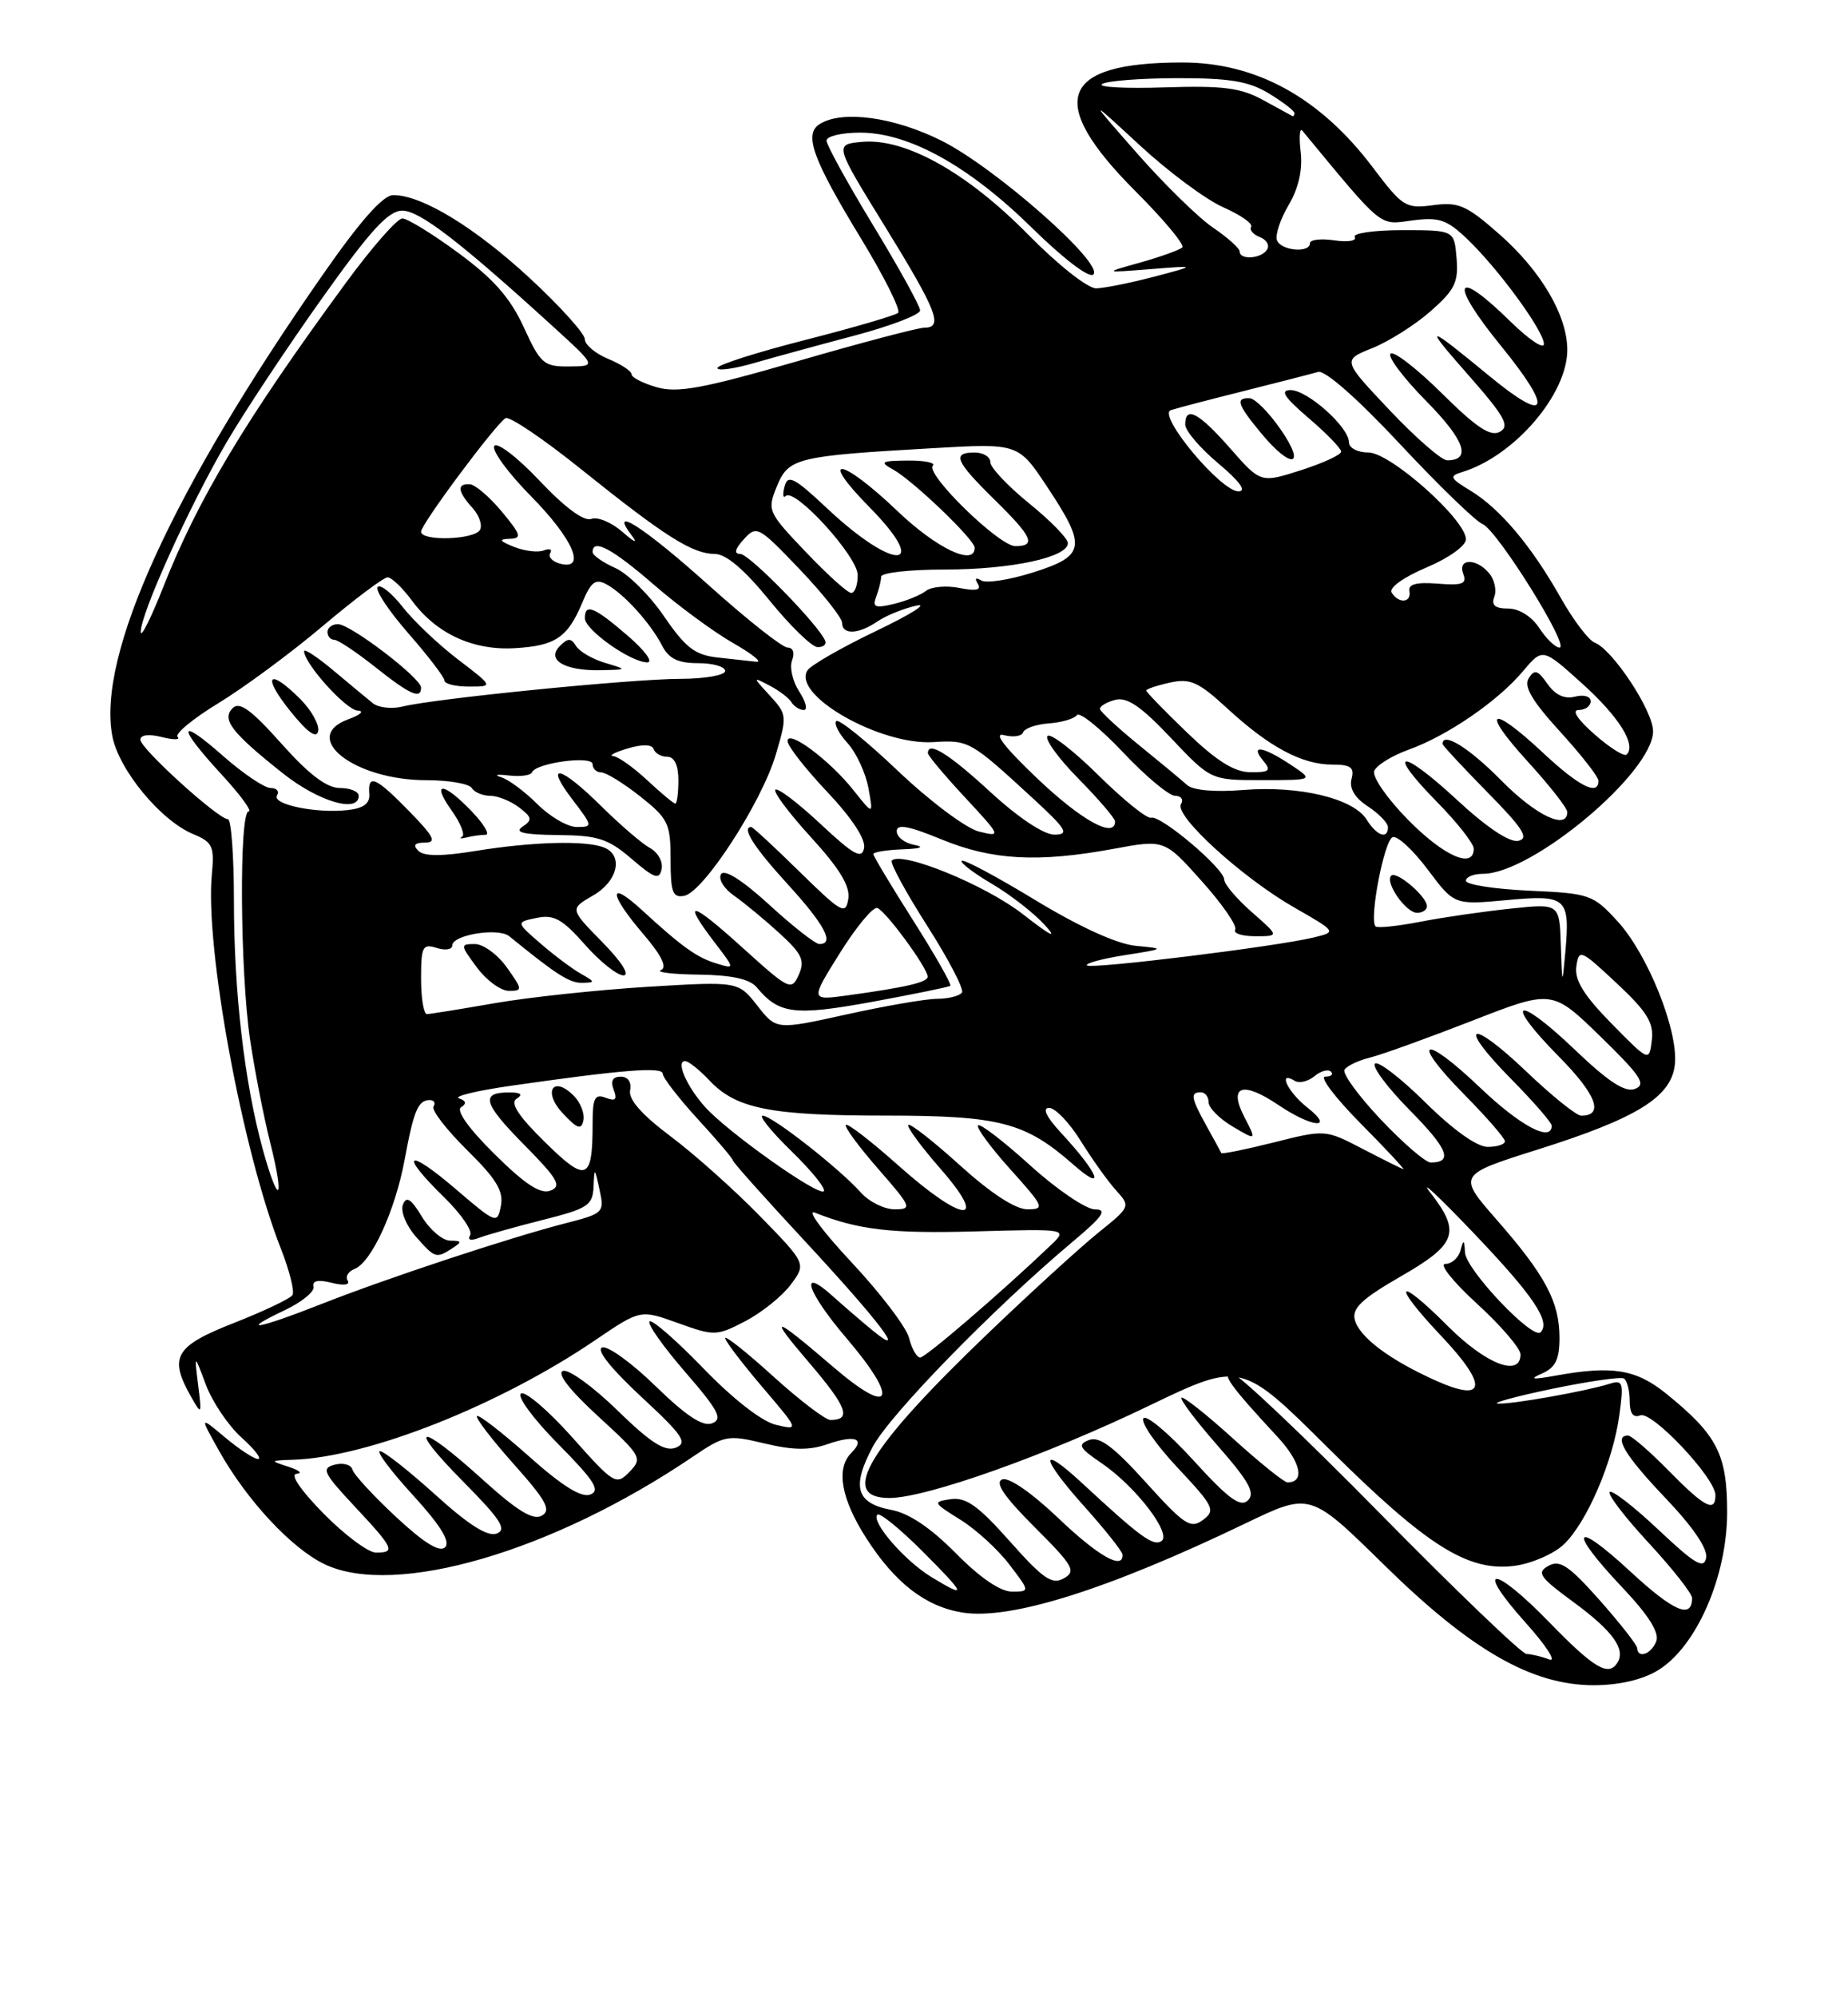 <?xml version="1.0" encoding="UTF-8" standalone="no"?>
<!DOCTYPE svg PUBLIC "-//W3C//DTD SVG 1.1//EN" "http://www.w3.org/Graphics/SVG/1.1/DTD/svg11.dtd" >
<svg xmlns="http://www.w3.org/2000/svg" xmlns:xlink="http://www.w3.org/1999/xlink" version="1.1" viewBox="0 0 237 256">
 <g >
 <path fill="currentColor"
d=" M 212.64 214.08 C 217.56 211.08 221.50 202.07 221.50 193.82 C 221.50 186.39 220.23 183.93 213.69 178.63 C 209.81 175.50 206.78 175.00 199.50 176.32 C 196.48 176.86 196.05 176.79 197.75 176.05 C 199.48 175.29 200.00 174.24 200.00 171.48 C 200.00 166.87 198.20 163.49 191.97 156.37 C 186.91 150.59 186.91 150.59 197.27 147.32 C 210.02 143.30 214.39 140.57 214.80 136.39 C 215.23 132.06 211.32 122.31 207.46 118.10 C 204.29 114.65 203.90 114.51 196.09 114.16 C 191.64 113.95 188.00 113.39 188.00 112.89 C 188.00 112.40 188.98 112.00 190.18 112.00 C 196.49 112.00 212.00 99.01 212.00 93.72 C 212.00 91.11 206.82 83.25 204.50 82.36 C 203.73 82.06 201.77 79.48 200.15 76.61 C 196.40 69.97 192.39 65.21 188.60 62.90 C 185.91 61.27 185.81 61.03 187.56 60.49 C 194.22 58.44 201.00 50.55 201.00 44.85 C 201.00 40.45 197.65 34.74 192.29 30.02 C 188.07 26.31 187.06 25.86 183.79 26.30 C 180.28 26.77 179.88 26.52 176.05 21.45 C 169.29 12.50 161.10 8.00 151.60 8.01 C 135.88 8.02 134.09 12.97 145.62 24.51 C 149.25 28.14 151.95 31.38 151.63 31.71 C 151.30 32.03 148.89 32.90 146.27 33.64 C 141.50 34.97 141.50 34.97 147.50 34.50 C 153.50 34.02 153.50 34.02 148.00 35.47 C 144.97 36.26 141.64 36.93 140.59 36.96 C 139.52 36.98 135.71 33.98 131.89 30.10 C 124.05 22.13 116.13 17.70 110.60 18.18 C 107.00 18.50 107.00 18.50 113.48 29.00 C 120.18 39.87 121.01 42.00 118.55 42.00 C 117.75 42.00 110.43 43.93 102.29 46.29 C 90.18 49.79 86.90 50.40 84.25 49.64 C 82.46 49.13 81.00 48.38 81.00 47.98 C 81.00 47.57 79.65 46.68 78.00 46.00 C 76.35 45.32 75.00 44.18 75.00 43.47 C 75.00 42.77 71.83 39.25 67.95 35.66 C 60.90 29.14 54.09 24.99 50.43 25.01 C 49.12 25.01 46.22 28.28 41.36 35.26 C 22.03 62.99 12.46 83.96 14.40 94.32 C 15.21 98.64 20.60 105.18 24.78 106.91 C 27.26 107.94 27.51 108.47 27.17 112.06 C 26.27 121.44 31.09 147.55 36.04 160.09 C 37.13 162.87 37.79 165.52 37.51 165.99 C 37.22 166.45 33.84 168.06 29.99 169.57 C 22.43 172.54 21.62 173.93 24.49 179.00 C 25.86 181.42 25.89 181.37 25.41 177.50 C 24.91 173.50 24.91 173.50 26.41 177.50 C 27.24 179.70 29.29 182.74 30.97 184.25 C 32.66 185.76 33.61 187.00 33.09 187.00 C 32.58 187.00 30.68 185.76 28.88 184.25 C 25.60 181.50 25.60 181.50 28.05 185.88 C 31.62 192.27 37.41 198.49 41.65 200.50 C 50.66 204.78 70.87 198.88 88.81 186.74 C 92.93 183.95 93.32 183.88 98.05 185.01 C 101.71 185.89 103.82 185.91 106.16 185.09 C 109.65 183.88 111.02 184.38 109.18 186.22 C 107.18 188.22 107.86 192.11 111.11 197.17 C 114.79 202.90 118.69 205.91 123.41 206.68 C 129.56 207.68 142.08 203.74 159.76 195.24 C 168.02 191.27 168.02 191.27 177.45 200.52 C 188.64 211.52 196.45 216.00 204.41 216.00 C 207.66 215.99 210.64 215.30 212.64 214.08 Z  M 109.75 42.97 C 114.29 41.76 118.00 40.33 118.00 39.79 C 118.00 39.24 115.30 34.35 112.00 28.92 C 108.70 23.49 106.00 18.58 106.00 18.02 C 106.00 17.46 107.94 17.00 110.30 17.00 C 116.56 17.00 124.27 21.27 132.36 29.22 C 136.43 33.21 139.70 35.70 140.22 35.18 C 141.61 33.79 127.60 21.46 120.76 18.04 C 114.66 14.99 107.99 14.08 105.11 15.91 C 103.07 17.20 104.21 20.37 110.39 30.52 C 113.40 35.46 115.55 39.77 115.18 40.10 C 114.81 40.43 109.44 42.00 103.25 43.58 C 97.06 45.16 92.00 46.77 92.00 47.17 C 92.00 47.57 94.14 47.28 96.75 46.52 C 99.36 45.77 105.21 44.17 109.75 42.97 Z  M 198.71 207.95 C 191.46 200.49 188.97 200.52 195.65 207.98 C 198.32 210.95 199.68 213.07 198.67 212.69 C 197.66 212.31 196.36 212.00 195.78 212.00 C 195.19 212.00 186.74 203.90 177.00 194.00 C 167.26 184.10 158.70 176.00 157.99 176.00 C 156.59 176.00 157.73 177.58 163.83 184.16 C 166.83 187.39 167.40 190.00 165.11 190.00 C 164.69 190.00 161.54 187.47 158.13 184.38 C 154.71 181.28 151.73 178.93 151.52 179.15 C 151.30 179.37 153.40 182.15 156.20 185.34 C 160.18 189.88 161.01 191.38 160.04 192.31 C 159.08 193.24 157.54 192.11 153.03 187.15 C 149.84 183.66 146.96 181.25 146.63 181.80 C 146.29 182.34 148.27 185.19 151.04 188.14 C 155.68 193.08 155.92 193.59 154.28 194.81 C 152.69 195.99 151.90 195.47 146.97 190.02 C 142.82 185.42 141.00 184.06 139.67 184.57 C 138.16 185.15 138.40 185.59 141.26 187.53 C 145.66 190.52 150.36 196.66 148.93 197.54 C 147.87 198.20 146.21 196.98 138.77 190.09 C 133.24 184.97 133.39 186.75 139.01 193.03 C 141.71 196.04 143.93 198.84 143.96 199.25 C 144.08 201.30 140.83 199.46 135.68 194.54 C 132.29 191.32 129.37 189.30 128.54 189.62 C 127.54 190.01 128.76 191.81 132.68 195.73 C 137.66 200.70 138.05 201.39 136.43 202.30 C 134.92 203.15 133.78 202.37 129.51 197.56 C 125.48 193.02 123.89 191.88 121.95 192.15 C 119.59 192.49 119.64 192.59 123.14 194.77 C 125.15 196.01 127.98 198.60 129.44 200.52 C 132.10 204.00 132.10 204.00 129.76 204.00 C 128.29 204.00 125.64 202.19 122.59 199.09 C 119.38 195.84 116.59 193.96 114.32 193.53 C 109.80 192.68 109.18 190.60 111.92 185.45 C 114.11 181.32 127.35 167.74 137.50 159.21 C 141.46 155.89 142.07 155.01 140.42 155.01 C 139.28 155.00 135.54 152.47 132.13 149.38 C 128.71 146.28 125.70 143.97 125.43 144.24 C 125.16 144.50 127.02 147.03 129.56 149.86 C 133.91 154.69 134.04 155.00 131.76 155.00 C 130.22 155.00 127.08 152.95 123.13 149.38 C 119.71 146.28 116.72 143.95 116.49 144.18 C 116.25 144.41 118.11 146.94 120.61 149.80 C 126.96 157.06 123.52 156.79 115.20 149.37 C 111.74 146.29 108.72 143.95 108.48 144.18 C 108.25 144.41 110.11 146.94 112.61 149.80 C 116.91 154.72 117.02 155.00 114.73 155.00 C 113.40 155.00 111.45 154.03 110.40 152.85 C 107.69 149.80 99.01 143.00 97.82 143.00 C 97.27 143.00 98.93 145.05 101.51 147.56 C 104.09 150.07 105.96 152.38 105.65 152.68 C 104.96 153.37 93.26 145.07 90.40 141.86 C 88.04 139.21 86.65 136.00 87.86 136.00 C 88.29 136.00 89.71 137.13 91.00 138.50 C 94.39 142.11 98.83 142.99 113.63 142.99 C 128.23 143.00 131.48 143.85 137.63 149.25 C 141.90 153.00 140.94 150.45 136.12 145.25 C 134.19 143.17 133.63 142.00 134.54 142.00 C 135.33 142.00 137.16 143.91 138.61 146.25 C 140.06 148.59 142.10 151.43 143.13 152.57 C 145.00 154.63 144.98 154.68 140.86 157.99 C 138.58 159.83 132.20 165.64 126.70 170.91 C 111.24 185.71 107.48 192.00 114.07 192.00 C 118.76 192.00 134.16 186.54 147.33 180.19 C 159.17 174.50 159.17 174.50 170.35 185.61 C 182.99 198.16 188.27 201.49 194.27 200.69 C 196.43 200.40 199.24 199.18 200.52 197.98 C 203.48 195.20 206.85 187.39 207.67 181.41 C 208.25 177.17 208.14 176.82 206.40 177.37 C 203.35 178.33 193.87 180.01 192.11 179.90 C 191.23 179.85 194.32 179.00 199.00 178.02 C 203.68 177.05 207.84 176.45 208.25 176.68 C 208.66 176.92 209.00 178.20 209.00 179.53 C 209.00 181.15 209.44 181.77 210.37 181.41 C 211.88 180.83 220.00 189.45 220.00 191.64 C 220.00 193.92 218.61 193.20 214.00 188.50 C 211.57 186.03 209.23 184.00 208.79 184.00 C 206.86 184.00 208.40 186.57 213.59 192.01 C 217.12 195.71 219.04 198.53 218.81 199.68 C 218.52 201.16 217.37 200.48 212.71 196.09 C 209.56 193.12 206.73 190.93 206.44 191.23 C 206.14 191.53 208.39 194.47 211.45 197.77 C 214.50 201.07 217.00 204.24 217.00 204.82 C 217.00 207.58 214.64 206.56 209.07 201.41 C 201.74 194.62 201.01 196.02 208.02 203.43 C 211.42 207.02 212.84 209.26 212.41 210.37 C 211.78 212.01 210.03 212.64 209.97 211.25 C 209.95 210.84 207.78 208.07 205.15 205.10 C 201.20 200.66 200.04 199.88 198.58 200.70 C 197.03 201.56 197.43 202.15 201.80 205.35 C 206.79 209.01 208.51 211.37 207.44 213.09 C 206.30 214.94 204.46 213.86 198.71 207.95 Z  M 119.41 202.11 C 116.00 200.03 111.66 195.01 112.52 194.14 C 112.82 193.84 115.41 195.94 118.27 198.80 C 123.93 204.46 124.11 204.97 119.41 202.11 Z  M 41.50 194.00 C 38.54 190.99 37.16 188.96 38.04 188.90 C 38.84 188.85 38.38 188.44 37.00 188.00 C 34.58 187.22 34.60 187.20 37.59 187.10 C 47.19 186.79 63.99 180.15 76.31 171.79 C 82.12 167.84 82.12 167.84 86.95 169.58 C 91.61 171.26 91.90 171.25 95.58 169.34 C 97.67 168.25 100.29 166.15 101.40 164.67 C 103.41 161.97 103.41 161.97 97.46 155.87 C 94.18 152.51 89.02 147.90 85.98 145.63 C 82.31 142.88 80.58 140.92 80.81 139.75 C 81.01 138.69 80.54 138.00 79.60 138.00 C 78.57 138.00 78.28 138.55 78.70 139.67 C 79.19 140.94 78.94 141.19 77.67 140.70 C 76.29 140.17 76.00 140.73 76.00 143.95 C 76.00 151.35 75.23 151.65 69.88 146.38 C 66.46 143.02 65.39 141.37 66.26 140.82 C 67.09 140.29 66.81 140.03 65.42 140.02 C 61.56 139.99 61.92 141.36 67.15 146.66 C 71.54 151.10 72.08 152.03 70.60 152.60 C 69.32 153.09 67.37 151.83 63.44 147.94 C 60.13 144.68 58.46 142.33 59.13 141.92 C 59.87 141.46 59.79 141.09 58.86 140.78 C 58.11 140.53 61.10 139.80 65.50 139.17 C 79.86 137.11 85.00 136.70 85.00 137.63 C 85.00 138.13 87.03 140.75 89.50 143.45 C 91.98 146.14 94.00 148.53 94.00 148.75 C 94.00 148.97 98.14 153.61 103.20 159.05 C 112.78 169.37 116.53 174.31 111.91 170.53 C 110.58 169.44 108.26 167.45 106.75 166.09 C 102.39 162.18 103.51 165.60 108.50 171.45 C 115.38 179.50 114.44 181.71 106.89 175.23 C 99.06 168.52 98.41 168.39 103.73 174.61 C 108.64 180.35 109.26 182.00 106.50 182.00 C 105.86 182.00 102.56 179.49 99.17 176.42 C 95.78 173.34 93.00 171.14 93.00 171.51 C 93.00 171.88 95.14 174.69 97.75 177.76 C 102.50 183.33 102.50 183.33 99.50 182.62 C 97.69 182.19 93.99 179.30 90.18 175.36 C 86.70 171.76 83.60 169.07 83.30 169.37 C 82.99 169.68 85.05 172.59 87.87 175.85 C 92.15 180.79 92.73 181.89 91.32 182.43 C 90.13 182.89 87.99 181.47 84.07 177.66 C 81.01 174.67 77.92 172.45 77.22 172.71 C 76.43 173.00 78.36 175.43 82.22 179.01 C 87.57 183.96 88.23 184.93 86.67 185.55 C 85.28 186.10 83.46 184.94 79.17 180.76 C 76.05 177.72 72.91 175.45 72.20 175.72 C 71.38 176.02 73.06 178.18 76.70 181.52 C 82.27 186.63 82.43 186.90 80.73 188.65 C 79.02 190.41 78.75 190.25 73.39 184.23 C 70.33 180.80 67.37 178.27 66.82 178.61 C 66.26 178.96 68.40 181.87 71.58 185.08 C 76.24 189.79 77.04 191.05 75.70 191.56 C 74.56 192.00 72.08 190.45 67.81 186.64 C 64.38 183.59 61.39 181.28 61.17 181.50 C 60.94 181.72 63.07 184.50 65.89 187.66 C 70.08 192.36 70.73 193.57 69.48 194.27 C 68.36 194.90 66.32 193.65 61.81 189.56 C 53.63 182.17 52.02 182.44 59.46 189.96 C 64.21 194.76 65.04 196.05 63.70 196.56 C 62.55 197.00 60.11 195.46 55.85 191.60 C 52.44 188.52 49.24 186.00 48.73 186.00 C 48.22 186.00 50.12 188.54 52.96 191.64 C 56.48 195.49 57.79 197.61 57.09 198.31 C 56.39 199.01 54.39 197.78 50.78 194.42 C 47.88 191.72 45.36 188.99 45.20 188.36 C 45.03 187.73 44.01 187.45 42.93 187.73 C 41.17 188.19 41.46 188.78 45.48 193.08 C 50.53 198.48 50.77 199.00 48.21 199.00 C 47.23 199.00 44.21 196.75 41.50 194.00 Z  M 73.58 140.44 C 70.92 137.78 69.58 139.93 72.17 142.69 C 74.05 144.70 74.56 144.87 74.82 143.59 C 75.00 142.72 74.44 141.30 73.58 140.44 Z  M 184.15 176.96 C 178.22 174.30 174.33 171.39 173.75 169.16 C 173.37 167.69 174.66 166.47 179.63 163.61 C 186.85 159.46 187.39 157.94 183.41 152.83 C 181.99 151.00 184.46 153.31 188.91 157.96 C 196.63 166.04 198.92 169.42 197.57 170.76 C 196.56 171.77 188.01 162.75 187.88 160.54 C 187.79 158.86 187.69 158.80 187.31 160.25 C 187.06 161.21 186.18 162.00 185.35 162.00 C 184.52 162.00 186.35 164.30 189.42 167.10 C 192.49 169.91 195.00 172.83 195.00 173.60 C 195.00 176.57 190.56 174.85 185.70 169.99 C 179.08 163.36 178.36 164.39 184.83 171.23 C 190.87 177.61 190.60 179.85 184.15 176.96 Z  M 116.59 171.50 C 116.24 170.12 112.93 165.77 109.23 161.82 C 105.53 157.87 103.40 155.00 104.50 155.43 C 110.14 157.65 114.27 158.13 125.10 157.83 C 136.96 157.50 136.96 157.50 134.73 159.63 C 128.49 165.59 118.70 174.00 118.01 174.00 C 117.57 174.00 116.93 172.87 116.59 171.50 Z  M 36.50 167.94 C 38.70 166.90 40.37 165.54 40.21 164.91 C 40.02 164.15 40.80 163.98 42.54 164.42 C 44.08 164.81 44.93 164.69 44.59 164.14 C 44.27 163.63 44.66 162.96 45.46 162.65 C 47.63 161.82 50.68 155.18 51.89 148.66 C 53.06 142.32 53.62 141.00 55.12 141.00 C 55.67 141.00 55.89 141.37 55.60 141.83 C 55.32 142.29 57.25 144.79 59.89 147.40 C 63.63 151.08 64.60 152.66 64.24 154.54 C 63.78 156.91 63.66 156.87 58.39 152.36 C 52.14 147.02 51.14 147.78 56.96 153.46 C 59.14 155.59 60.64 157.78 60.29 158.33 C 59.91 158.95 60.37 159.07 61.49 158.64 C 62.49 158.26 66.16 157.23 69.65 156.35 C 75.37 154.91 76.01 154.50 76.12 152.13 C 76.23 149.59 76.26 149.60 76.89 152.50 C 77.53 155.41 77.40 155.54 72.52 156.79 C 65.30 158.65 49.68 163.81 41.22 167.14 C 33.02 170.37 30.47 170.80 36.50 167.94 Z  M 58.00 160.00 C 59.28 159.17 59.24 159.03 57.74 159.02 C 56.76 159.01 55.13 157.63 54.11 155.95 C 52.71 153.63 52.11 153.26 51.67 154.41 C 51.35 155.25 52.08 157.06 53.29 158.45 C 55.79 161.29 55.93 161.34 58.00 160.00 Z  M 33.69 147.28 C 31.34 138.69 30.00 127.15 30.00 115.43 C 30.00 109.69 29.65 105.00 29.23 105.00 C 27.99 105.00 18.00 95.94 18.00 94.81 C 18.00 94.19 19.08 94.05 20.75 94.47 C 22.26 94.85 23.18 94.84 22.78 94.45 C 22.39 94.06 24.75 92.11 28.02 90.12 C 31.29 88.13 37.31 83.69 41.38 80.25 C 45.46 76.81 49.20 74.00 49.71 74.00 C 50.21 74.00 51.62 75.34 52.83 76.98 C 55.96 81.22 60.65 83.39 66.00 83.08 C 71.23 82.78 72.80 81.72 74.68 77.23 C 75.79 74.58 76.37 74.13 77.77 74.89 C 79.99 76.08 83.42 79.86 84.91 82.75 C 85.78 84.43 86.95 85.00 89.54 85.00 C 91.44 85.00 93.00 85.45 93.00 86.00 C 93.00 86.55 90.41 87.00 87.25 87.01 C 80.98 87.02 55.68 89.54 51.63 90.56 C 50.25 90.90 48.53 90.71 47.81 90.13 C 47.09 89.55 44.81 87.66 42.75 85.93 C 40.69 84.21 39.00 83.09 39.00 83.46 C 39.00 85.04 44.38 91.01 45.87 91.08 C 46.77 91.12 46.24 91.62 44.70 92.18 C 38.38 94.48 45.42 100.00 54.69 100.00 C 57.55 100.00 60.16 100.45 60.50 101.00 C 60.84 101.55 61.91 102.00 62.87 102.00 C 63.83 102.00 65.49 102.67 66.56 103.48 C 68.24 104.76 68.30 105.10 67.00 105.97 C 65.91 106.69 67.14 106.98 71.50 107.03 C 76.68 107.07 77.98 107.49 81.00 110.08 C 83.94 112.60 84.56 112.81 84.85 111.39 C 85.05 110.46 84.37 109.24 83.35 108.69 C 82.33 108.13 79.53 105.72 77.12 103.34 C 71.85 98.12 69.72 97.64 73.43 102.50 C 76.03 105.90 76.04 106.00 73.97 106.00 C 72.80 106.00 70.53 104.68 68.92 103.07 C 67.31 101.46 65.21 99.90 64.25 99.61 C 63.29 99.31 63.72 99.22 65.22 99.39 C 66.71 99.57 68.06 99.39 68.22 99.00 C 68.70 97.78 76.00 96.80 76.00 97.95 C 76.00 98.53 76.50 99.00 77.11 99.00 C 77.71 99.00 79.96 100.39 82.11 102.08 C 85.70 104.93 86.00 105.55 86.00 110.16 C 86.00 114.37 86.27 115.10 87.75 114.82 C 90.21 114.36 97.66 102.89 99.48 96.76 C 100.96 91.78 100.94 91.56 98.75 89.18 C 96.50 86.73 96.50 86.73 98.69 87.87 C 99.90 88.50 101.17 89.46 101.50 90.01 C 101.84 90.55 102.55 91.00 103.08 91.00 C 103.61 91.00 103.35 89.94 102.50 88.64 C 101.65 87.34 101.24 85.54 101.58 84.64 C 101.95 83.68 101.71 83.00 101.00 83.00 C 100.34 83.00 95.78 79.40 90.88 75.00 C 82.58 67.55 77.87 64.54 81.10 68.75 C 81.84 69.71 81.29 69.47 79.88 68.22 C 78.46 66.97 76.65 66.20 75.84 66.51 C 74.90 66.87 72.46 65.07 69.19 61.61 C 66.34 58.59 63.74 56.61 63.39 57.17 C 63.05 57.73 65.15 60.61 68.06 63.56 C 73.50 69.07 75.27 73.15 71.83 72.25 C 70.84 71.99 70.27 71.38 70.56 70.90 C 70.86 70.42 70.49 70.26 69.74 70.55 C 68.98 70.84 67.27 70.63 65.93 70.10 C 64.04 69.34 63.91 69.11 65.35 69.06 C 66.96 69.01 66.84 68.57 64.35 65.57 C 62.78 63.69 60.94 62.11 60.25 62.07 C 58.56 61.97 58.68 62.99 60.60 65.11 C 61.48 66.08 61.90 67.35 61.54 67.94 C 60.76 69.19 54.00 69.39 54.00 68.15 C 54.00 67.18 63.50 54.43 64.83 53.60 C 65.32 53.30 69.71 56.27 74.60 60.20 C 85.29 68.77 88.80 70.99 91.67 71.00 C 93.11 71.00 95.47 73.00 98.67 76.94 C 101.33 80.21 104.10 82.91 104.83 82.94 C 105.57 82.97 106.02 82.61 105.83 82.14 C 105.07 80.18 96.10 71.00 94.94 71.00 C 94.10 71.00 94.24 70.39 95.39 69.12 C 97.03 67.31 97.27 67.44 102.55 72.96 C 105.55 76.11 108.00 79.20 108.00 79.84 C 108.00 81.40 110.11 81.31 112.53 79.65 C 113.61 78.91 115.85 78.00 117.50 77.63 C 119.15 77.27 116.85 78.72 112.39 80.86 C 107.92 83.00 103.94 85.28 103.54 85.94 C 101.58 89.11 112.87 95.53 119.67 95.12 C 124.24 94.83 124.46 94.96 132.36 102.23 C 136.79 106.30 137.19 106.96 135.24 106.98 C 133.88 106.99 130.62 104.83 127.00 101.50 C 121.65 96.58 119.00 94.94 119.00 96.54 C 119.00 96.84 121.14 99.39 123.75 102.20 C 128.41 107.21 128.44 107.30 125.54 106.58 C 123.91 106.18 119.26 102.70 115.20 98.85 C 111.15 94.99 107.56 92.10 107.24 92.42 C 106.92 92.75 107.58 94.02 108.70 95.25 C 109.82 96.49 111.02 99.08 111.37 101.00 C 112.01 104.50 112.01 104.50 109.46 101.29 C 106.40 97.43 101.00 93.41 101.00 94.99 C 101.00 95.61 103.29 98.54 106.09 101.50 C 109.23 104.82 111.04 107.57 110.82 108.69 C 110.53 110.17 109.51 109.61 105.22 105.60 C 102.33 102.90 99.73 100.93 99.44 101.22 C 99.15 101.51 101.22 104.27 104.03 107.34 C 107.70 111.36 109.05 113.59 108.79 115.22 C 108.46 117.31 107.93 117.01 102.56 111.75 C 99.34 108.59 96.54 106.00 96.35 106.00 C 95.04 106.00 96.69 108.60 101.00 113.31 C 105.77 118.53 107.08 121.00 105.08 121.00 C 104.57 121.00 101.68 118.74 98.66 115.97 C 95.20 112.81 92.90 111.35 92.47 112.05 C 92.09 112.66 92.84 113.90 94.14 114.80 C 95.44 115.71 98.05 117.87 99.96 119.61 C 102.86 122.26 103.26 123.11 102.44 124.94 C 101.51 127.03 101.22 126.89 95.23 121.47 C 88.56 115.44 87.39 115.21 91.63 120.77 C 94.27 124.22 94.27 124.22 91.88 123.49 C 89.35 122.72 87.48 121.38 82.25 116.58 C 77.94 112.64 78.10 114.59 82.51 119.73 C 84.86 122.49 85.60 124.00 84.76 124.34 C 84.06 124.61 86.26 124.88 89.63 124.92 C 93.87 124.98 96.15 125.48 97.05 126.55 C 99.89 129.98 101.88 130.23 111.85 128.41 C 117.16 127.43 121.67 126.51 121.88 126.36 C 122.08 126.21 119.95 122.45 117.13 118.01 C 114.31 113.57 112.00 109.72 112.00 109.47 C 112.00 109.21 113.69 108.94 115.75 108.86 C 118.07 108.78 118.64 108.56 117.25 108.29 C 116.01 108.06 115.00 107.27 115.00 106.54 C 115.00 105.57 116.52 105.85 120.75 107.59 C 127.24 110.26 133.13 110.58 142.80 108.80 C 149.34 107.59 149.34 107.59 154.13 112.95 C 156.77 115.89 158.69 118.69 158.41 119.15 C 158.12 119.62 159.27 120.00 160.98 120.00 C 164.07 120.00 164.07 120.00 160.53 116.90 C 158.59 115.19 157.00 113.32 157.00 112.74 C 157.00 111.33 148.83 104.42 147.62 104.81 C 147.10 104.97 144.06 102.52 140.86 99.36 C 137.67 96.20 134.73 93.94 134.34 94.33 C 133.94 94.72 135.73 97.19 138.31 99.81 C 140.89 102.43 143.00 104.89 143.00 105.28 C 143.00 107.54 138.69 105.16 133.04 99.79 C 128.85 95.81 127.34 93.86 128.74 94.22 C 129.93 94.53 131.04 94.37 131.21 93.87 C 131.38 93.36 132.86 92.84 134.51 92.72 C 136.15 92.60 137.78 92.12 138.11 91.66 C 138.45 91.20 141.10 93.34 144.01 96.41 C 146.91 99.49 149.93 102.00 150.70 102.00 C 151.48 102.00 151.82 102.48 151.46 103.07 C 150.56 104.52 159.27 112.47 165.97 116.31 C 171.44 119.44 171.44 119.44 168.47 120.16 C 163.63 121.33 139.91 124.25 139.40 123.74 C 139.14 123.48 141.31 122.89 144.22 122.43 C 149.43 121.61 149.45 121.59 145.68 121.23 C 143.28 121.01 138.49 118.83 132.81 115.39 C 127.84 112.37 123.57 110.09 123.34 110.33 C 123.10 110.56 124.84 111.89 127.20 113.28 C 129.57 114.67 132.62 117.05 134.00 118.57 C 135.69 120.43 134.78 119.98 131.16 117.16 C 126.37 113.43 115.63 109.04 114.37 110.30 C 114.10 110.56 116.13 114.30 118.87 118.60 C 121.62 122.90 123.64 126.77 123.37 127.21 C 123.10 127.64 121.67 128.01 120.19 128.02 C 118.71 128.03 113.46 128.94 108.53 130.03 C 99.56 132.01 99.56 132.01 97.12 128.89 C 94.68 125.78 94.68 125.78 83.09 126.48 C 76.72 126.87 67.90 127.81 63.50 128.57 C 59.10 129.34 55.16 129.97 54.75 129.98 C 54.34 129.99 54.00 127.94 54.00 125.43 C 54.00 121.32 54.20 120.93 56.00 121.50 C 57.10 121.85 58.00 121.71 58.00 121.19 C 58.00 119.82 63.90 118.86 65.31 120.00 C 71.35 124.92 73.04 126.00 74.64 125.97 C 76.37 125.94 76.36 125.86 74.50 124.81 C 73.40 124.19 71.07 122.45 69.33 120.94 C 66.16 118.20 66.16 118.20 68.83 117.65 C 71.03 117.19 72.12 117.80 75.00 121.06 C 76.92 123.25 79.16 125.02 79.96 125.02 C 80.82 125.01 79.71 123.26 77.24 120.75 C 73.07 116.50 73.07 116.50 76.04 114.79 C 79.25 112.95 80.00 109.60 77.42 108.61 C 75.06 107.70 68.30 107.89 61.10 109.05 C 56.65 109.78 54.37 109.77 53.65 109.05 C 52.92 108.32 53.18 108.00 54.50 108.00 C 56.04 108.00 55.65 107.23 52.50 104.00 C 48.19 99.59 47.15 99.13 47.36 101.75 C 47.46 102.98 46.64 103.60 44.59 103.83 C 40.56 104.29 34.82 103.10 35.53 101.95 C 35.85 101.43 35.48 101.00 34.70 101.00 C 33.92 101.00 31.19 99.16 28.64 96.92 C 22.79 91.76 22.66 93.02 28.40 99.25 C 30.81 101.86 32.38 104.00 31.89 104.00 C 30.65 104.00 30.78 124.62 32.08 133.31 C 32.67 137.26 33.82 143.14 34.63 146.36 C 36.56 154.00 35.76 154.79 33.69 147.28 Z  M 65.00 124.00 C 63.83 122.35 61.98 121.00 60.90 121.00 C 59.01 121.00 59.02 121.11 61.16 124.00 C 62.38 125.65 64.22 127.00 65.26 127.00 C 67.04 127.00 67.03 126.85 65.00 124.00 Z  M 62.27 107.00 C 62.88 107.00 62.08 105.65 60.50 104.00 C 56.83 100.17 55.23 100.11 57.94 103.91 C 59.08 105.52 59.67 107.02 59.26 107.25 C 58.84 107.48 59.10 107.52 59.83 107.34 C 60.56 107.15 61.66 107.00 62.27 107.00 Z  M 46.00 102.00 C 46.00 101.45 44.91 101.00 43.58 101.00 C 41.90 101.00 39.61 99.26 36.08 95.30 C 32.23 90.98 30.72 89.88 29.84 90.76 C 28.39 92.21 29.69 93.90 36.34 99.17 C 40.87 102.75 46.00 104.26 46.00 102.00 Z  M 38.51 89.60 C 34.44 85.53 33.55 86.56 37.20 91.11 C 39.41 93.86 40.60 94.72 40.80 93.71 C 40.97 92.88 39.94 91.03 38.51 89.60 Z  M 54.00 88.13 C 54.00 86.91 44.95 80.00 43.34 80.00 C 42.60 80.00 42.00 80.45 42.00 81.00 C 42.00 81.55 42.39 82.00 42.86 82.00 C 43.33 82.00 45.69 83.57 48.11 85.49 C 52.58 89.04 54.00 89.68 54.00 88.13 Z  M 58.73 84.52 C 56.23 82.61 53.04 79.59 51.64 77.80 C 50.25 76.02 48.80 74.86 48.43 75.23 C 48.06 75.60 49.84 78.28 52.38 81.19 C 54.92 84.09 57.00 86.81 57.00 87.23 C 57.00 87.65 58.41 88.00 60.14 88.00 C 63.29 88.00 63.29 88.00 58.73 84.52 Z  M 77.59 84.96 C 75.98 84.48 74.31 83.51 73.88 82.80 C 73.23 81.76 72.84 81.76 71.80 82.80 C 70.02 84.58 72.39 85.99 77.00 85.90 C 80.50 85.83 80.50 85.83 77.59 84.96 Z  M 80.50 81.48 C 76.20 77.77 74.99 77.28 75.01 79.25 C 75.03 80.74 80.86 84.87 83.00 84.90 C 83.83 84.91 82.72 83.39 80.50 81.48 Z  M 174.73 147.24 C 169.97 144.77 169.95 144.77 163.35 146.43 C 159.72 147.34 156.69 147.95 156.63 147.79 C 156.56 147.63 155.71 146.08 154.75 144.35 C 152.74 140.72 152.61 140.00 154.00 140.00 C 154.55 140.00 155.00 140.58 155.00 141.28 C 155.00 141.99 156.39 143.39 158.08 144.39 C 161.16 146.21 161.16 146.21 159.59 143.18 C 157.51 139.15 159.33 138.51 163.98 141.65 C 168.31 144.57 171.28 144.79 167.63 141.93 C 165.14 139.96 163.82 137.16 166.04 138.53 C 166.62 138.88 167.75 138.62 168.57 137.94 C 169.38 137.27 170.34 137.00 170.69 137.36 C 171.04 137.71 170.71 138.00 169.95 138.00 C 169.19 138.00 171.23 140.70 174.50 144.00 C 177.77 147.30 180.23 149.94 179.97 149.86 C 179.71 149.78 177.35 148.60 174.73 147.24 Z  M 177.09 143.50 C 174.23 140.47 172.13 137.60 172.43 137.11 C 172.73 136.62 174.22 135.91 175.74 135.54 C 177.26 135.16 183.13 133.04 188.78 130.84 C 199.06 126.83 199.06 126.83 205.26 132.86 C 210.42 137.88 211.16 139.00 209.70 139.56 C 208.41 140.06 206.31 138.69 201.92 134.50 C 194.40 127.33 192.71 128.12 199.93 135.43 C 204.74 140.30 205.76 143.00 202.78 143.00 C 202.18 143.00 199.03 140.47 195.79 137.38 C 188.44 130.37 186.75 131.16 193.81 138.31 C 196.66 141.20 199.00 143.89 199.00 144.28 C 199.00 146.46 194.97 144.32 189.79 139.38 C 182.44 132.37 180.75 133.16 187.81 140.31 C 190.66 143.20 193.00 145.89 193.00 146.28 C 193.00 146.68 192.00 147.00 190.78 147.00 C 189.42 147.00 186.33 144.80 182.81 141.31 C 179.64 138.18 176.73 135.94 176.33 136.33 C 175.94 136.73 177.96 139.43 180.83 142.33 C 185.69 147.25 186.39 149.00 183.48 149.00 C 182.82 149.00 179.95 146.52 177.09 143.50 Z  M 206.66 131.18 C 203.11 127.56 201.92 125.63 202.16 123.88 C 202.49 121.60 202.70 121.69 207.34 126.03 C 211.24 129.68 212.11 131.09 211.84 133.33 C 211.50 136.10 211.50 136.10 206.66 131.18 Z  M 107.70 122.17 C 109.79 118.83 111.95 116.22 112.50 116.38 C 113.53 116.67 118.91 123.98 118.97 125.17 C 119.00 125.90 116.21 126.55 108.70 127.58 C 103.91 128.24 103.91 128.24 107.70 122.17 Z  M 200.17 121.15 C 200.00 115.80 200.00 115.80 193.75 116.46 C 190.31 116.82 185.10 117.57 182.17 118.14 C 179.24 118.71 176.65 118.98 176.41 118.74 C 175.56 117.89 177.52 107.66 178.61 107.30 C 179.22 107.09 181.24 108.97 183.11 111.46 C 186.50 115.99 186.50 115.99 193.23 115.37 C 200.95 114.65 201.37 115.03 200.74 122.14 C 200.36 126.37 200.34 126.34 200.17 121.15 Z  M 183.00 116.15 C 183.00 114.92 179.09 111.58 178.42 112.24 C 177.57 113.09 180.30 117.00 181.74 117.00 C 182.43 117.00 183.00 116.62 183.00 116.15 Z  M 180.58 105.08 C 177.91 102.37 175.96 99.56 176.24 98.82 C 176.52 98.09 178.49 96.87 180.62 96.10 C 185.60 94.32 192.07 89.89 195.30 86.05 C 197.83 83.04 197.83 83.04 202.86 87.57 C 207.60 91.83 209.88 95.45 208.62 96.71 C 208.32 97.02 206.46 95.86 204.50 94.13 C 202.30 92.20 201.52 91.00 202.47 91.00 C 203.31 91.00 204.00 90.50 204.00 89.88 C 204.00 89.26 203.12 89.00 201.99 89.29 C 200.66 89.64 199.47 89.09 198.46 87.66 C 197.21 85.87 196.79 85.75 196.05 86.94 C 195.39 87.99 196.49 89.85 200.07 93.77 C 202.78 96.74 205.00 99.57 205.00 100.08 C 205.00 102.06 202.50 100.80 197.90 96.50 C 191.13 90.17 189.79 90.89 195.90 97.58 C 198.70 100.65 201.00 103.57 201.00 104.08 C 201.00 106.46 196.95 104.52 192.50 100.00 C 188.42 95.86 185.00 93.74 185.00 95.35 C 185.00 95.54 187.59 98.32 190.75 101.54 C 195.32 106.18 196.14 107.46 194.72 107.77 C 193.60 108.01 190.68 106.07 186.86 102.53 C 179.59 95.80 177.63 96.02 184.31 102.81 C 186.89 105.43 189.00 108.12 189.00 108.78 C 189.00 111.43 185.18 109.75 180.58 105.08 Z  M 175.26 105.04 C 173.57 102.34 166.67 100.68 159.49 101.25 C 155.80 101.55 152.99 101.30 152.24 100.62 C 151.56 100.00 148.78 97.70 146.07 95.50 C 143.36 93.30 141.11 91.21 141.07 90.87 C 141.03 90.52 141.91 89.99 143.03 89.70 C 144.54 89.31 146.35 90.54 150.17 94.59 C 155.29 100.00 155.29 100.00 161.90 99.99 C 168.50 99.99 168.50 99.99 165.50 98.00 C 161.94 95.64 160.26 95.40 162.00 97.50 C 163.06 98.77 162.81 99.00 160.37 98.98 C 158.30 98.96 156.04 97.55 152.25 93.91 C 149.36 91.13 147.00 88.70 147.00 88.51 C 147.00 88.32 148.37 87.86 150.04 87.49 C 152.66 86.92 153.69 87.39 157.43 90.83 C 162.77 95.75 166.98 98.00 170.86 98.00 C 173.23 98.00 173.72 98.36 173.33 99.84 C 173.02 101.04 173.73 102.25 175.43 103.36 C 176.84 104.29 178.00 105.49 178.00 106.02 C 178.00 107.64 176.56 107.13 175.26 105.04 Z  M 83.00 100.00 C 81.23 98.35 79.27 96.96 78.64 96.91 C 78.01 96.87 78.85 96.42 80.50 95.93 C 82.39 95.37 83.62 95.40 83.83 96.02 C 84.02 96.56 84.80 97.00 85.58 97.00 C 86.49 97.00 87.00 98.08 87.00 100.00 C 87.00 101.65 86.82 103.00 86.61 103.00 C 86.39 103.00 84.77 101.65 83.00 100.00 Z  M 92.00 84.27 C 89.12 83.95 87.91 83.01 85.15 78.98 C 83.31 76.29 80.50 73.50 78.90 72.80 C 77.31 72.09 76.00 71.17 76.00 70.76 C 76.00 68.97 78.52 70.32 83.83 74.92 C 86.95 77.63 91.53 81.00 94.00 82.41 C 96.47 83.82 97.83 84.91 97.00 84.82 C 96.17 84.73 93.92 84.49 92.00 84.27 Z  M 197.41 80.50 C 196.43 79.01 194.82 78.00 193.42 78.00 C 191.73 78.00 191.23 77.57 191.64 76.49 C 191.96 75.66 191.67 74.31 190.99 73.49 C 189.34 71.50 186.89 71.55 187.66 73.56 C 188.15 74.84 187.55 75.06 184.38 74.81 C 181.68 74.59 180.58 74.88 180.75 75.75 C 181.05 77.27 179.37 77.41 178.47 75.95 C 178.10 75.35 179.98 73.99 182.91 72.75 C 185.78 71.54 188.00 69.96 188.00 69.12 C 188.00 66.62 178.31 58.00 175.50 58.00 C 174.10 58.00 173.00 57.42 173.00 56.69 C 173.00 54.75 167.68 50.00 165.52 50.00 C 164.11 50.00 164.69 50.90 167.82 53.58 C 170.12 55.55 172.00 57.48 172.00 57.89 C 172.00 58.29 169.68 59.36 166.84 60.27 C 161.68 61.92 161.68 61.92 157.76 57.46 C 153.71 52.86 152.00 51.96 152.00 54.42 C 152.00 55.20 153.91 57.44 156.25 59.40 C 158.99 61.70 159.91 62.97 158.84 62.98 C 156.58 63.01 148.36 53.16 150.16 52.57 C 150.90 52.32 155.12 51.22 159.55 50.11 C 163.98 49.00 168.26 47.90 169.05 47.67 C 169.91 47.41 174.15 51.14 179.50 56.87 C 184.45 62.17 189.23 66.80 190.13 67.17 C 192.03 67.96 201.41 83.00 200.00 83.00 C 199.48 83.00 198.31 81.88 197.41 80.50 Z  M 164.24 55.04 C 162.73 52.86 160.94 51.06 160.25 51.04 C 158.40 50.98 158.70 51.86 161.75 55.54 C 165.64 60.23 167.57 59.85 164.24 55.04 Z  M 18.05 81.00 C 18.01 78.71 24.34 64.74 29.06 56.69 C 31.38 52.73 36.88 44.44 41.29 38.25 C 47.52 29.50 49.81 27.00 51.60 27.00 C 53.82 27.00 59.00 30.99 71.00 41.92 C 76.50 46.94 76.50 46.94 72.99 46.97 C 69.74 47.00 69.32 46.63 67.17 41.94 C 65.44 38.18 63.31 35.75 58.81 32.44 C 55.50 30.00 52.25 28.00 51.60 28.00 C 50.94 28.00 47.69 31.71 44.36 36.25 C 31.47 53.81 25.39 63.94 20.91 75.31 C 19.35 79.26 18.06 81.83 18.05 81.00 Z  M 112.37 76.47 C 112.72 75.57 113.00 74.42 113.00 73.92 C 113.00 73.41 116.66 73.00 121.13 73.00 C 129.71 73.00 137.03 71.42 136.95 69.59 C 136.92 68.99 134.68 66.70 131.96 64.50 C 129.25 62.30 127.02 59.94 127.01 59.25 C 127.01 58.56 126.10 58.00 125.00 58.00 C 122.05 58.00 122.51 59.10 127.50 64.00 C 132.41 68.81 132.94 70.00 130.21 70.00 C 128.13 70.00 118.62 60.72 119.64 59.69 C 120.02 59.31 118.57 59.01 116.42 59.03 C 113.02 59.06 112.76 59.21 114.50 60.16 C 117.06 61.56 125.00 69.16 125.00 70.21 C 125.00 72.62 120.13 70.31 115.09 65.50 C 107.90 58.64 104.80 58.19 111.48 64.98 C 119.47 73.09 114.73 73.28 106.12 65.20 C 101.85 61.19 101.03 60.77 100.62 62.35 C 100.35 63.36 100.42 63.92 100.76 63.58 C 101.90 62.44 110.00 71.32 110.00 73.71 C 110.00 74.97 109.63 76.00 109.17 76.00 C 108.71 76.00 106.09 73.64 103.34 70.75 C 98.46 65.63 98.37 65.42 99.63 62.34 C 101.13 58.69 102.12 58.45 119.54 57.45 C 130.59 56.81 130.59 56.81 134.29 62.39 C 139.40 70.08 139.21 71.25 132.49 73.37 C 129.46 74.33 126.47 74.79 125.84 74.40 C 125.14 73.97 124.96 74.13 125.40 74.83 C 125.89 75.63 125.20 75.79 123.05 75.36 C 121.38 75.03 119.44 75.19 118.75 75.74 C 118.06 76.28 116.21 77.03 114.62 77.41 C 112.22 77.99 111.85 77.83 112.37 76.47 Z  M 178.22 52.58 C 172.15 46.16 172.15 46.16 175.99 44.62 C 178.11 43.77 181.47 41.65 183.47 39.89 C 186.57 37.17 187.06 36.17 186.80 33.10 C 186.50 29.50 186.50 29.50 179.85 29.50 C 176.19 29.50 173.45 29.90 173.74 30.38 C 174.04 30.87 172.87 31.06 171.14 30.81 C 169.41 30.55 168.00 30.72 168.00 31.17 C 168.00 32.49 164.21 32.13 163.76 30.77 C 163.53 30.09 164.21 28.06 165.28 26.25 C 166.54 24.12 167.07 21.75 166.81 19.49 C 166.58 17.57 166.68 16.34 167.02 16.75 C 177.48 29.39 176.80 28.84 181.09 28.26 C 184.54 27.80 185.53 28.13 188.14 30.61 C 192.15 34.43 198.00 42.43 198.00 44.09 C 198.00 44.82 196.07 43.52 193.71 41.21 C 186.50 34.13 185.75 36.05 192.50 44.34 C 199.27 52.65 198.61 54.45 191.06 48.24 C 182.83 41.46 182.45 41.42 188.23 47.98 C 192.97 53.36 193.67 54.61 192.36 55.34 C 191.16 56.01 189.36 54.82 184.92 50.42 C 181.69 47.23 178.73 44.94 178.33 45.33 C 177.94 45.73 180.01 48.47 182.93 51.43 C 187.85 56.41 188.76 59.00 185.59 59.00 C 184.88 59.00 181.56 56.11 178.22 52.58 Z  M 158.99 32.25 C 158.99 31.84 157.45 30.45 155.57 29.18 C 153.69 27.90 149.32 23.62 145.85 19.68 C 139.54 12.50 139.54 12.50 146.19 18.64 C 149.85 22.02 154.66 25.59 156.88 26.57 C 159.09 27.54 160.70 28.67 160.46 29.07 C 160.21 29.46 160.71 30.06 161.57 30.39 C 162.43 30.72 162.85 31.44 162.50 31.99 C 161.78 33.16 159.00 33.36 158.99 32.25 Z  M 162.00 12.83 C 159.12 11.25 156.88 10.96 149.34 11.20 C 144.31 11.37 140.71 11.17 141.34 10.77 C 141.98 10.36 146.32 10.03 151.00 10.02 C 157.73 10.01 160.18 10.42 162.75 11.99 C 164.54 13.08 166.00 14.20 166.00 14.49 C 166.00 14.77 165.89 14.94 165.75 14.88 C 165.61 14.81 163.93 13.89 162.00 12.83 Z "/>
</g>
</svg>